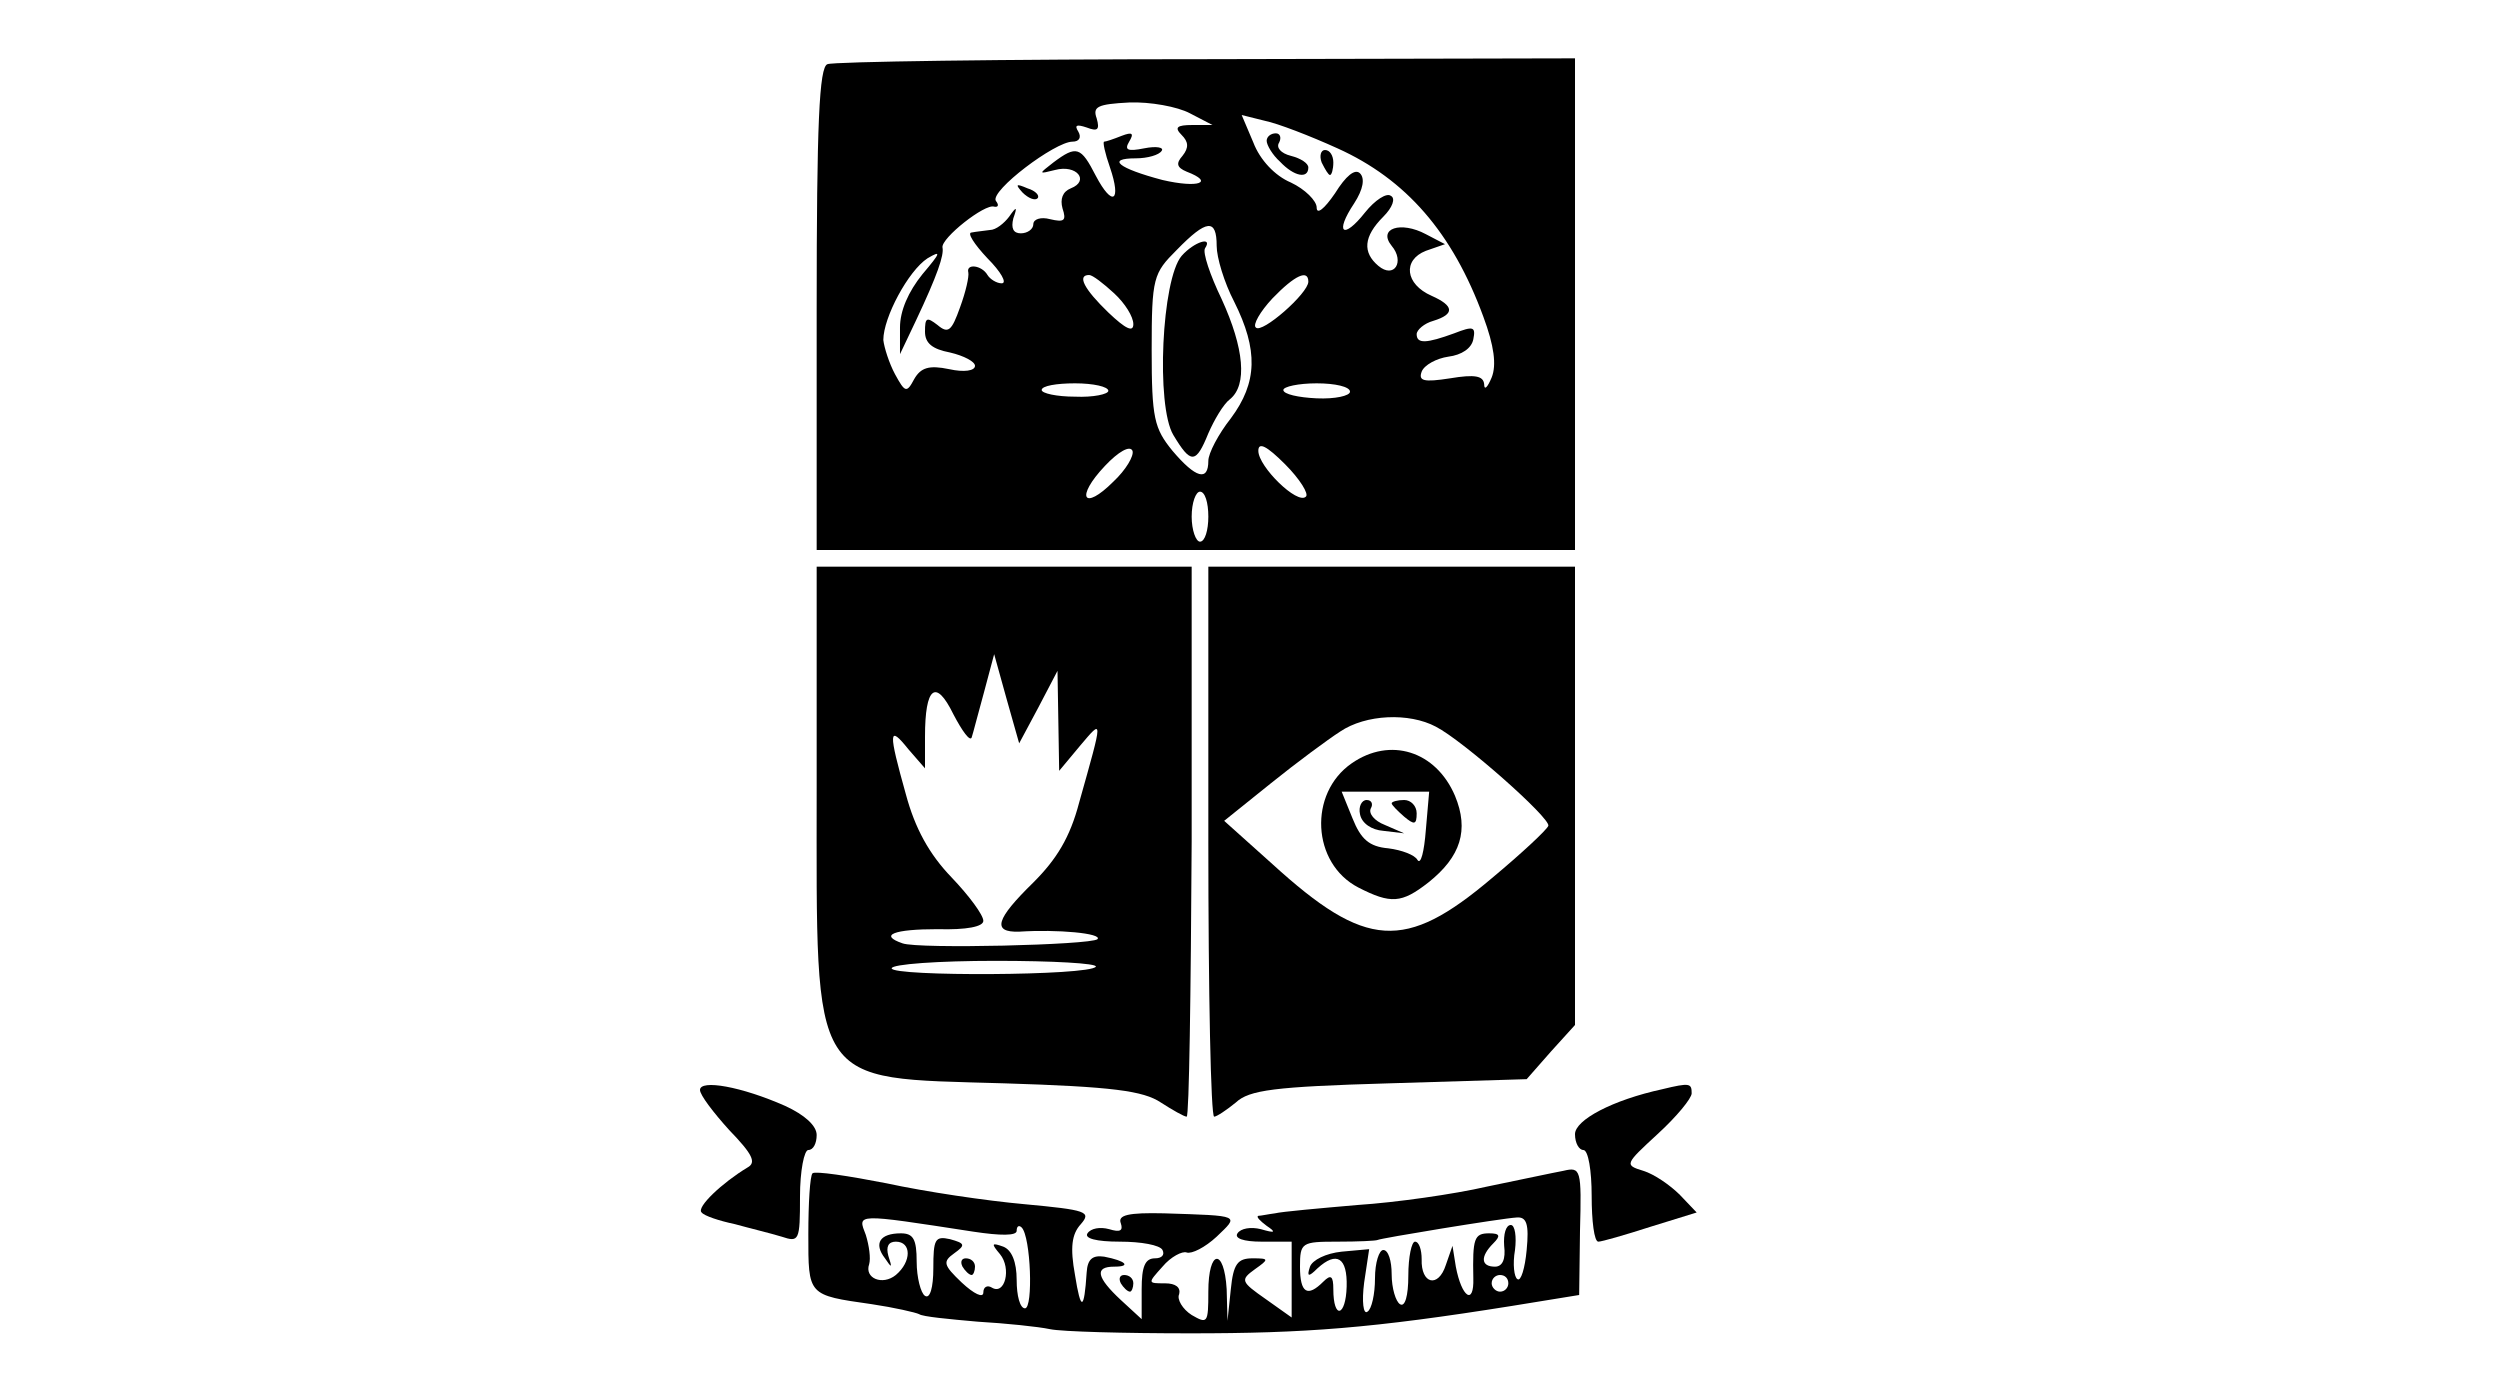 <?xml version="1.0" standalone="no"?>
<!DOCTYPE svg PUBLIC "-//W3C//DTD SVG 20010904//EN"
 "http://www.w3.org/TR/2001/REC-SVG-20010904/DTD/svg10.dtd">
<svg version="1.0" xmlns="http://www.w3.org/2000/svg"
 width="300pt" height="168pt" viewBox="0 0 300 168"
 preserveAspectRatio="xMidYMid meet">

<g transform="translate(0,168) scale(0.1,-0.1)"
fill="#000000" stroke="none">
<path d="M993 1603 c-10 -3 -13 -72 -13 -294 l0 -289 455 0 455 0 0 295 0 295
-442 -1 c-244 0 -449 -3 -455 -6z m435 -59 l27 -14 -24 0 c-19 0 -22 -3 -13
-12 8 -8 9 -15 1 -25 -8 -9 -7 -14 5 -19 34 -13 14 -20 -29 -10 -53 14 -68 26
-32 26 14 0 28 4 31 9 3 4 -6 6 -21 3 -20 -4 -24 -2 -18 8 6 10 4 12 -9 7 -10
-4 -19 -7 -21 -7 -2 0 1 -14 7 -31 14 -41 3 -48 -17 -10 -18 35 -23 37 -51 16
-18 -14 -18 -14 2 -9 26 7 42 -13 19 -22 -10 -4 -13 -13 -10 -24 5 -15 2 -17
-15 -13 -11 3 -20 0 -20 -6 0 -6 -7 -11 -15 -11 -9 0 -12 6 -9 18 5 14 4 15
-5 2 -6 -8 -16 -16 -23 -16 -7 -1 -17 -2 -22 -3 -6 0 3 -14 19 -31 16 -16 24
-30 17 -30 -6 0 -14 5 -17 10 -7 12 -26 14 -23 3 1 -5 -3 -23 -10 -42 -10 -28
-14 -32 -27 -21 -13 10 -15 9 -15 -8 0 -14 9 -21 30 -25 17 -4 30 -11 30 -16
0 -6 -13 -8 -31 -4 -24 5 -34 2 -42 -12 -9 -17 -11 -16 -23 6 -7 13 -13 32
-14 41 0 27 30 83 53 98 17 10 16 7 -6 -19 -17 -21 -27 -44 -27 -64 l0 -32 19
40 c26 55 34 79 32 88 -2 11 51 53 62 49 5 -1 6 2 2 7 -7 12 71 71 92 71 8 0
11 5 7 12 -5 8 -2 9 10 5 13 -5 16 -3 12 11 -5 14 1 17 39 19 25 1 58 -5 73
-13z m177 -42 c82 -37 138 -101 175 -202 13 -35 16 -58 10 -73 -5 -12 -9 -16
-9 -8 -1 10 -11 12 -41 7 -32 -5 -38 -3 -34 8 3 8 18 16 32 18 16 2 28 10 30
21 3 15 0 16 -23 7 -33 -12 -45 -13 -45 -1 0 5 9 13 20 16 26 8 25 18 -2 30
-32 14 -35 43 -7 54 l23 8 -23 12 c-30 16 -58 7 -41 -14 16 -19 3 -40 -16 -24
-19 16 -18 35 6 59 11 11 15 22 9 25 -5 4 -19 -5 -31 -20 -26 -33 -37 -25 -13
11 11 17 13 30 7 36 -6 6 -17 -3 -30 -24 -13 -19 -22 -26 -22 -17 0 8 -14 22
-31 30 -19 8 -37 27 -45 48 l-14 33 28 -7 c15 -3 54 -18 87 -33z m-145 -117
c0 -14 9 -44 21 -67 29 -58 28 -97 -4 -140 -15 -19 -27 -42 -27 -51 0 -25 -15
-21 -43 12 -22 27 -25 39 -25 121 0 87 2 92 30 120 36 37 48 38 48 5z m-123
-57 c13 -12 23 -28 23 -37 0 -10 -9 -6 -30 14 -29 28 -38 45 -23 45 4 0 17
-10 30 -22z m233 14 c0 -14 -56 -63 -63 -55 -4 3 5 19 20 35 27 28 43 35 43
20z m-240 -131 c0 -4 -18 -8 -40 -7 -22 0 -40 4 -40 8 0 5 18 8 40 8 22 0 40
-4 40 -9z m290 -1 c0 -5 -18 -9 -40 -8 -22 1 -40 5 -40 10 0 4 18 8 40 8 22 0
40 -4 40 -10z m-284 -108 c-36 -36 -46 -19 -10 19 16 17 30 25 33 18 2 -6 -8
-23 -23 -37z m231 -18 c-10 -10 -57 36 -57 55 0 11 10 6 32 -16 18 -18 29 -36
25 -39z m-117 -24 c0 -16 -4 -30 -10 -30 -5 0 -10 14 -10 30 0 17 5 30 10 30
6 0 10 -13 10 -30z"/>
<path d="M1227 1449 c7 -7 15 -10 18 -7 3 3 -2 9 -12 12 -14 6 -15 5 -6 -5z"/>
<path d="M1520 1511 c0 -5 7 -17 16 -25 17 -18 34 -21 34 -7 0 5 -9 11 -21 14
-12 3 -18 10 -14 16 3 6 1 11 -4 11 -6 0 -11 -4 -11 -9z"/>
<path d="M1586 1485 c4 -8 8 -15 10 -15 2 0 4 7 4 15 0 8 -4 15 -10 15 -5 0
-7 -7 -4 -15z"/>
<path d="M1418 1373 c-24 -28 -31 -180 -10 -215 21 -35 27 -35 42 2 7 16 18
35 26 41 21 17 17 61 -10 120 -14 29 -23 56 -20 61 10 15 -13 8 -28 -9z"/>
<path d="M980 735 c0 -364 -10 -348 225 -355 130 -4 167 -9 188 -23 14 -9 28
-17 31 -17 3 0 5 149 6 330 l0 330 -225 0 -225 0 0 -265z m266 96 l23 44 1
-60 1 -60 25 30 c28 33 28 35 -1 -68 -11 -42 -27 -68 -55 -96 -45 -44 -50 -60
-17 -59 46 3 100 -2 94 -9 -8 -7 -215 -12 -234 -5 -29 10 -10 17 42 17 35 -1
55 3 55 10 0 7 -17 30 -38 52 -27 28 -44 59 -55 100 -21 75 -21 84 3 54 l20
-23 0 38 c0 60 13 70 34 27 11 -21 20 -33 22 -28 2 6 8 30 15 55 l12 45 15
-54 15 -53 23 43z m69 -311 c-7 -11 -245 -12 -245 -2 0 5 56 9 125 9 68 0 122
-3 120 -7z"/>
<path d="M1450 670 c0 -181 3 -330 7 -330 3 0 15 8 26 17 16 15 46 19 184 23
l165 5 29 33 29 32 0 275 0 275 -220 0 -220 0 0 -330z m273 138 c33 -17 138
-110 135 -119 -2 -5 -32 -33 -68 -63 -104 -88 -151 -85 -263 17 l-58 52 56 45
c31 25 69 53 83 62 31 21 83 23 115 6z"/>
<path d="M1622 764 c-52 -36 -48 -120 8 -149 39 -20 52 -19 84 6 39 31 49 63
32 104 -23 54 -78 71 -124 39z m89 -80 c-2 -26 -6 -42 -10 -36 -3 6 -19 12
-35 14 -23 2 -33 11 -43 36 l-13 32 53 0 52 0 -4 -46z"/>
<path d="M1632 703 c2 -11 14 -19 28 -20 l25 -3 -23 10 c-13 5 -20 14 -17 20
3 5 1 10 -5 10 -6 0 -10 -8 -8 -17z"/>
<path d="M1670 716 c0 -2 7 -9 15 -16 12 -10 15 -10 15 4 0 9 -7 16 -15 16 -8
0 -15 -2 -15 -4z"/>
<path d="M840 372 c0 -6 16 -27 35 -48 28 -29 33 -39 22 -45 -30 -18 -62 -48
-55 -54 3 -4 21 -10 40 -14 18 -5 43 -11 56 -15 21 -7 22 -5 22 48 0 31 5 56
10 56 6 0 10 8 10 18 0 11 -14 24 -38 35 -52 23 -102 32 -102 19z"/>
<path d="M1995 373 c-60 -13 -105 -37 -105 -54 0 -11 5 -19 10 -19 6 0 10 -25
10 -55 0 -30 3 -55 8 -55 4 0 32 8 63 18 l55 17 -20 21 c-12 12 -31 25 -44 29
-23 7 -22 8 17 44 23 21 41 43 41 49 0 12 -2 13 -35 5z"/>
<path d="M975 272 c-3 -3 -5 -36 -5 -73 0 -74 -1 -73 76 -84 27 -4 53 -10 57
-12 4 -3 36 -6 70 -9 34 -2 73 -6 87 -9 14 -3 89 -5 168 -5 138 0 218 6 387
33 l80 13 1 77 c2 74 1 77 -20 72 -11 -2 -53 -11 -92 -19 -39 -9 -109 -19
-155 -22 -46 -4 -91 -8 -99 -10 -8 -1 -17 -3 -20 -3 -3 -1 2 -6 10 -12 12 -8
10 -9 -7 -4 -12 3 -24 1 -28 -5 -4 -6 7 -10 29 -10 l36 0 0 -46 0 -45 -31 22
c-30 21 -31 23 -13 36 17 12 17 13 -3 13 -18 0 -23 -7 -26 -37 l-4 -38 -1 38
c-3 50 -22 48 -22 -3 0 -38 -1 -39 -20 -28 -11 7 -18 19 -15 25 2 8 -4 13 -17
13 -21 0 -21 0 -3 20 10 12 24 19 29 17 6 -2 22 6 36 19 27 26 30 25 -63 28
-43 1 -56 -2 -52 -12 3 -9 -1 -11 -14 -7 -11 3 -22 1 -26 -5 -4 -6 10 -10 39
-10 25 0 48 -4 51 -10 3 -6 -1 -10 -9 -10 -12 0 -16 -10 -16 -37 l0 -36 -25
23 c-29 27 -32 40 -8 40 21 0 14 7 -12 12 -14 2 -20 -3 -21 -19 -3 -46 -7 -47
-14 -3 -6 33 -4 49 7 61 13 15 7 17 -68 24 -45 4 -119 15 -165 25 -46 9 -86
15 -89 12z m193 -70 c33 -5 52 -5 52 1 0 6 3 7 6 4 11 -11 14 -97 4 -97 -6 0
-10 15 -10 34 0 22 -6 36 -16 40 -14 5 -15 4 -4 -9 14 -17 6 -50 -10 -40 -5 3
-10 1 -10 -6 0 -7 -11 -2 -26 12 -22 21 -23 25 -9 35 14 10 13 12 -5 17 -18 4
-20 0 -20 -35 0 -23 -4 -37 -10 -33 -5 3 -10 22 -10 41 0 27 -4 34 -19 34 -25
0 -33 -12 -19 -30 8 -12 9 -12 4 3 -3 11 0 17 9 17 19 0 19 -24 0 -40 -16 -13
-38 -4 -32 13 2 7 0 22 -4 35 -10 26 -14 26 129 4z m664 -22 c-2 -22 -7 -38
-11 -35 -4 2 -6 18 -3 35 2 16 0 30 -5 30 -6 0 -9 -11 -8 -25 2 -16 -2 -25
-11 -25 -17 0 -18 12 -2 28 9 9 8 12 -5 12 -18 0 -20 -6 -19 -54 1 -33 -14
-23 -21 14 l-4 25 -8 -23 c-9 -28 -30 -23 -29 7 0 11 -3 21 -8 21 -4 0 -8 -18
-8 -41 0 -24 -4 -38 -10 -34 -5 3 -10 19 -10 36 0 16 -4 29 -10 29 -5 0 -10
-15 -10 -34 0 -19 -4 -37 -9 -40 -5 -4 -7 12 -4 35 l6 40 -33 -3 c-19 -2 -35
-10 -38 -18 -4 -12 -2 -13 9 -2 23 21 36 13 35 -22 -1 -36 -16 -40 -16 -3 0
16 -3 18 -12 9 -19 -19 -28 -14 -28 18 0 29 2 30 45 30 25 0 46 1 48 2 3 2
149 26 167 27 12 1 15 -8 12 -39z m-22 -40 c0 -5 -4 -10 -10 -10 -5 0 -10 5
-10 10 0 6 5 10 10 10 6 0 10 -4 10 -10z"/>
<path d="M1155 160 c3 -5 8 -10 11 -10 2 0 4 5 4 10 0 6 -5 10 -11 10 -5 0 -7
-4 -4 -10z"/>
<path d="M1345 140 c3 -5 8 -10 11 -10 2 0 4 5 4 10 0 6 -5 10 -11 10 -5 0 -7
-4 -4 -10z"/>
</g>
</svg>
